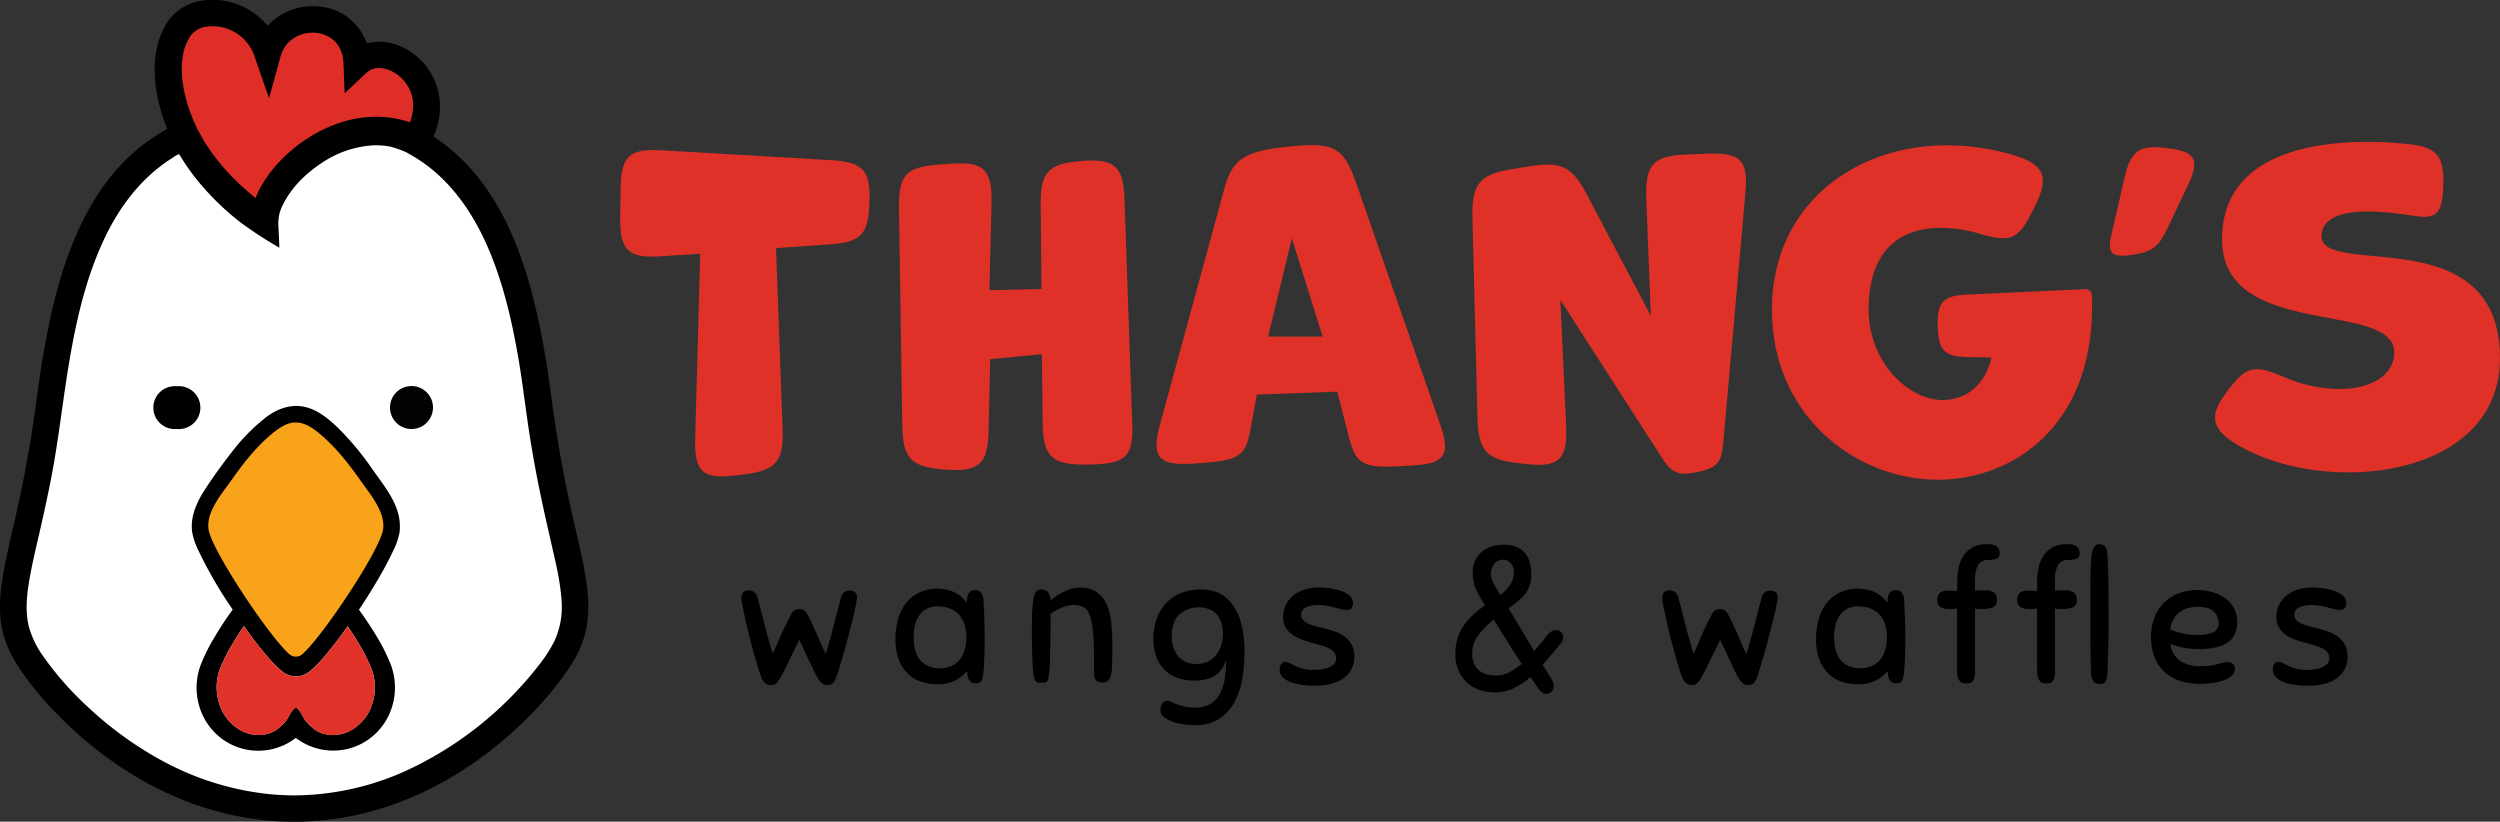 <svg id="Horizontal" xmlns="http://www.w3.org/2000/svg" viewBox="0 0 760.63 250"><rect x="0" y="0" width="760.63" height="250" fill="#333333" stroke="none"/><defs><style>.cls-1{fill:#df3128;}.cls-2{fill:#010202;}.cls-3{fill:#fff;}.cls-4{fill:#e03228;}.cls-5{fill:#f9a31a;}.cls-6{fill:#df2e27;}</style></defs><title>ThangsWangsLogoHorizontal</title><path d="M281.79,359.74a2.31,2.31,0,0,1,1-1.08,2.86,2.86,0,0,1,1.42-.36,2.82,2.82,0,0,1,1.3.33,2.49,2.49,0,0,1,1,1.06q1.61,3,2.91,6.06t2.8,6.23c.92-3,1.74-5.88,2.44-8.67s1.42-5.53,2.16-8.22a3.36,3.36,0,0,1,1.05-1.91,2.87,2.87,0,0,1,1.72-.47,2.31,2.31,0,0,1,1.55.52,1.79,1.79,0,0,1,.61,1.41,15.25,15.25,0,0,1-.36,2.53c-.24,1.2-.56,2.58-.94,4.15s-.82,3.24-1.28,5-.92,3.47-1.38,5.1-.9,3.1-1.3,4.43-.72,2.33-1,3a5.07,5.07,0,0,1-1,1.91,2.47,2.47,0,0,1-1.88.64,2.43,2.43,0,0,1-1.94-.91,11.54,11.54,0,0,1-1.44-2.19q-.22-.45-.72-1.5l-1.19-2.49c-.47-1-1-2-1.5-3.16l-1.63-3.49c-.56,1.18-1.12,2.35-1.69,3.49s-1.1,2.21-1.58,3.19-.9,1.82-1.25,2.52l-.75,1.49a12.54,12.54,0,0,1-1.41,2.19,2.41,2.41,0,0,1-2,.92q-1.95,0-2.94-2.55c-.26-.67-.59-1.65-1-3s-.83-2.77-1.27-4.4-.89-3.31-1.33-5.07-.84-3.41-1.19-5-.64-2.91-.86-4.1a15.93,15.93,0,0,1-.33-2.54,2.27,2.27,0,0,1,.52-1.55,1.9,1.9,0,0,1,1.53-.61,3.13,3.13,0,0,1,1.8.47,3.26,3.26,0,0,1,1.08,1.91c.74,2.69,1.46,5.44,2.16,8.22s1.51,5.68,2.43,8.67q1.23-2.66,2.44-5.54C279.38,364.52,280.46,362.29,281.79,359.74Z" transform="translate(-41 -173)"/><path d="M338,380.9a2.88,2.88,0,0,1-1.42-.3,2,2,0,0,1-.8-.81,3.78,3.78,0,0,1-.39-1.19c-.07-.46-.13-1-.16-1.46a11.59,11.59,0,0,1-3.58,2.88,11.85,11.85,0,0,1-5.56,1.16,16,16,0,0,1-4.41-.64,10.6,10.6,0,0,1-4.07-2.21,11.67,11.67,0,0,1-3-4.24,16.71,16.71,0,0,1-1.16-6.7,21.8,21.8,0,0,1,.77-5.93,14.24,14.24,0,0,1,2.36-4.85,11.42,11.42,0,0,1,4-3.29,13.2,13.2,0,0,1,10.63-.2,10.67,10.67,0,0,1,4,3.35q0-.66.06-1.35a4,4,0,0,1,.3-1.28,2.08,2.08,0,0,1,.8-.94,2.73,2.73,0,0,1,1.5-.36,2.26,2.26,0,0,1,1.55.66,4.36,4.36,0,0,1,.83,2.88c.11,2,.2,3.72.25,5.27s.08,3.15.08,4.82c0,2,0,3.89-.05,5.59s-.13,3.51-.28,5.43a12.38,12.38,0,0,1-.3,2,3.25,3.25,0,0,1-.47,1.11,1.28,1.28,0,0,1-.67.47A2.61,2.61,0,0,1,338,380.9Zm-3-14.07a11.18,11.18,0,0,0-.85-4.71,7.84,7.84,0,0,0-2.16-2.85,7.63,7.63,0,0,0-2.8-1.41,11,11,0,0,0-2.77-.39,7.44,7.44,0,0,0-3.41.72,6.29,6.29,0,0,0-2.3,2,8.61,8.61,0,0,0-1.3,2.93,15.34,15.34,0,0,0-.41,3.69q0,4.88,2.13,7.2a7.46,7.46,0,0,0,5.79,2.32,8.41,8.41,0,0,0,3.68-.74,6.82,6.82,0,0,0,2.49-2,8.42,8.42,0,0,0,1.44-3A13.93,13.93,0,0,0,335,366.83Z" transform="translate(-41 -173)"/><path d="M368,357.08a9.54,9.54,0,0,0-3.68.67,22.16,22.16,0,0,0-3.69,2v3.41c0,1.49,0,3.12-.05,4.87s-.08,3.48-.11,5.18-.11,3.12-.22,4.27c-.08.74-.16,1.32-.25,1.74a2.7,2.7,0,0,1-.39,1,1.11,1.11,0,0,1-.67.42,6.11,6.11,0,0,1-1.08.08,6.28,6.28,0,0,1-1.08-.08,1.29,1.29,0,0,1-.69-.39,2.27,2.27,0,0,1-.44-.91,10.57,10.57,0,0,1-.28-1.67c-.07-.66-.14-1.55-.19-2.66s-.11-2.31-.14-3.62-.07-2.64-.08-4,0-2.6,0-3.74c0-1.88,0-3.42.08-4.6s.16-2.23.3-3.16a6.33,6.33,0,0,1,.89-2.93,1.92,1.92,0,0,1,1.5-.61,2.65,2.65,0,0,1,2.07.77,4.39,4.39,0,0,1,.86,2.55,17.93,17.93,0,0,1,4.41-2.82,11.77,11.77,0,0,1,4.84-1.06,8.69,8.69,0,0,1,4.35,1.11,8.32,8.32,0,0,1,3.24,3.6,13.15,13.15,0,0,1,1.17,3.3,31.11,31.11,0,0,1,.55,3.79c0,.59.07,1.18.11,1.75s.07,1.18.08,1.83,0,1.37,0,2.18v2.89c0,1.18,0,2.29-.05,3.32a15.23,15.23,0,0,1-.31,2.69,3.59,3.59,0,0,1-.86,1.77,2.19,2.19,0,0,1-1.66.63,2.32,2.32,0,0,1-2.66-2.43v-1.41c0-.84,0-1.81,0-2.91s0-2.24-.06-3.38,0-2.09-.08-2.83-.09-1.22-.14-1.91-.13-1.37-.22-2.08-.22-1.37-.36-2a10.46,10.46,0,0,0-.56-1.74,4,4,0,0,0-1.94-2.33A6.26,6.26,0,0,0,368,357.08Z" transform="translate(-41 -173)"/><path d="M404.71,388.27a8.81,8.81,0,0,0,4.4-1,7.9,7.9,0,0,0,2.91-2.94,14,14,0,0,0,1.58-4.6,35.69,35.69,0,0,0,.47-6.06,8.58,8.58,0,0,1-1.44,3,8,8,0,0,1-2.19,2,9,9,0,0,1-2.8,1.08,14.69,14.69,0,0,1-3.21.34,15.83,15.83,0,0,1-4.82-.72,10.44,10.44,0,0,1-4-2.28,10.93,10.93,0,0,1-2.69-4,15.17,15.17,0,0,1-1-5.79,17.87,17.87,0,0,1,1-6,13.33,13.33,0,0,1,2.82-4.73,12.79,12.79,0,0,1,4.52-3.1,15.68,15.68,0,0,1,6.09-1.11,14.3,14.3,0,0,1,3.24.33,11.47,11.47,0,0,1,2.52.89,8.84,8.84,0,0,1,2,1.33,14.57,14.57,0,0,1,1.58,1.66,16.84,16.84,0,0,1,3,6.29,34.93,34.93,0,0,1,.94,8.72,48.64,48.64,0,0,1-.63,7.7,23.53,23.53,0,0,1-2.3,7.12,14.26,14.26,0,0,1-4.6,5.21,13.07,13.07,0,0,1-7.53,2q-.84,0-1.86-.09t-2.1-.24a19.43,19.43,0,0,1-2.14-.47,9.65,9.65,0,0,1-1.94-.81,11.81,11.81,0,0,1-1.77-1.16,2.27,2.27,0,0,1-.66-1.83,3.84,3.84,0,0,1,.47-1.91,1.71,1.71,0,0,1,1.63-.86,2.76,2.76,0,0,1,1.22.33c.44.22,1,.45,1.63.7s1.43.47,2.33.69A14.18,14.18,0,0,0,404.71,388.27ZM405,375a7.79,7.79,0,0,0,3.69-.8,7.25,7.25,0,0,0,2.49-2.13,9.21,9.21,0,0,0,1.44-3,12,12,0,0,0,.47-3.33,11.24,11.24,0,0,0-.36-2.79,7.51,7.51,0,0,0-1.19-2.58,6.06,6.06,0,0,0-2.27-1.88,9.11,9.11,0,0,0-9.5,1.49c-1.5,1.48-2.24,3.66-2.24,6.54a9,9,0,0,0,2,6.26A7,7,0,0,0,405,375Z" transform="translate(-41 -173)"/><path d="M442.43,351.76a27.94,27.94,0,0,1,2.94.2,16.76,16.76,0,0,1,3.38.72,8.62,8.62,0,0,1,2.77,1.47,2.94,2.94,0,0,1,1.16,2.38,2.32,2.32,0,0,1-.47,1.44,1.72,1.72,0,0,1-1.47.61,7.42,7.42,0,0,1-1.63-.22c-.61-.15-1.28-.33-2-.53s-1.49-.38-2.32-.53a15.81,15.81,0,0,0-2.63-.22,8.64,8.64,0,0,0-3.8.72,2.38,2.38,0,0,0-1.47,2.27,2.24,2.24,0,0,0,.53,1.5,4.6,4.6,0,0,0,1.44,1.08,11,11,0,0,0,2.16.8c.83.22,1.71.45,2.63.67,1.15.29,2.28.63,3.41,1a10.86,10.86,0,0,1,3,1.53,7.7,7.7,0,0,1,2.16,2.44,7.26,7.26,0,0,1,.83,3.62,7.81,7.81,0,0,1-3.1,6.51q-3.11,2.42-9.14,2.41a30.21,30.21,0,0,1-3.16-.19,16.77,16.77,0,0,1-3.44-.72,8,8,0,0,1-2.74-1.5,3.19,3.19,0,0,1-1.13-2.57,2.43,2.43,0,0,1,.52-1.69,1.68,1.68,0,0,1,1.3-.58,2.61,2.61,0,0,1,1.28.38c.44.26,1,.54,1.6.83a15.39,15.39,0,0,0,2.28.84,12.1,12.1,0,0,0,3.26.38c.48,0,1.11,0,1.89-.08a9.32,9.32,0,0,0,2.3-.47,6,6,0,0,0,1.94-1.08,2.48,2.48,0,0,0,.8-2,2.63,2.63,0,0,0-.56-1.69,4.53,4.53,0,0,0-1.49-1.19,11.76,11.76,0,0,0-2.19-.86l-2.63-.75q-1.61-.43-3.24-1a12.52,12.52,0,0,1-3-1.44,7.17,7.17,0,0,1-2.17-2.25,6.33,6.33,0,0,1-.83-3.35,8,8,0,0,1,.78-3.51,8.51,8.51,0,0,1,2.22-2.86,10.19,10.19,0,0,1,3.46-1.88A14.48,14.48,0,0,1,442.43,351.76Z" transform="translate(-41 -173)"/><path d="M492.84,357.14a33.25,33.25,0,0,1-2.63-4.57,12.22,12.22,0,0,1-1.13-5.29,8.83,8.83,0,0,1,.72-3.69,7.54,7.54,0,0,1,2-2.66,8.7,8.7,0,0,1,3-1.63,12.26,12.26,0,0,1,3.74-.55,9.41,9.41,0,0,1,4.18.8,6.59,6.59,0,0,1,2.55,2.1,8.1,8.1,0,0,1,1.27,2.91,14.45,14.45,0,0,1,.36,3.16,10.43,10.43,0,0,1-.49,3.38,9.4,9.4,0,0,1-1.39,2.6,12.72,12.72,0,0,1-2.19,2.22q-1.3,1.05-2.85,2.16l7.81,13,2.77-3.27c.22-.3.47-.62.75-1a11.87,11.87,0,0,1,.88-1,6.16,6.16,0,0,1,1-.8,2.2,2.2,0,0,1,1.19-.33,2.32,2.32,0,0,1,1.53.58,2,2,0,0,1,.69,1.58,2.9,2.9,0,0,1-.72,1.91c-.48.57-.94,1.13-1.39,1.69-.33.4-.89,1.08-1.69,2s-1.61,1.89-2.46,2.85l2.49,3.94a6.87,6.87,0,0,1,.64,1.27,3.76,3.76,0,0,1,.25,1.27,2.2,2.2,0,0,1-.75,1.69,2.23,2.23,0,0,1-1.52.7,2.17,2.17,0,0,1-1.28-.5,8,8,0,0,1-1.6-1.89L506.64,379a23.19,23.19,0,0,1-5.24,3.46,13.29,13.29,0,0,1-5.62,1.19,15,15,0,0,1-4.18-.61,10.4,10.4,0,0,1-3.85-2,10.81,10.81,0,0,1-2.83-3.66,12.46,12.46,0,0,1-1.11-5.56,14.56,14.56,0,0,1,2.75-8.78,18.51,18.51,0,0,1,2.88-3.19A42.5,42.5,0,0,1,492.84,357.14Zm3.1,21.38a8.89,8.89,0,0,0,4.3-1A23,23,0,0,0,504,375q-2.16-3.32-4.32-6.75c-1.44-2.29-2.85-4.55-4.21-6.76a29.1,29.1,0,0,0-4.66,4.71,9.07,9.07,0,0,0-1.88,5.7,7.24,7.24,0,0,0,.58,3.08,5.78,5.78,0,0,0,1.58,2.05,6.35,6.35,0,0,0,2.27,1.16A9.54,9.54,0,0,0,495.94,378.52Zm-1.32-30.91a6.17,6.17,0,0,0,.69,2.69A40.23,40.23,0,0,0,497.5,354a12.48,12.48,0,0,0,2.85-2.94,6.62,6.62,0,0,0,1.25-3.88,3.87,3.87,0,0,0-1-2.88,3.3,3.3,0,0,0-2.35-1,3.12,3.12,0,0,0-2.64,1.33A4.92,4.92,0,0,0,494.62,347.61Z" transform="translate(-41 -173)"/><path d="M561.92,359.74a2.28,2.28,0,0,1,1-1.08,2.82,2.82,0,0,1,1.41-.36,2.76,2.76,0,0,1,1.3.33,2.46,2.46,0,0,1,1,1.06q1.61,3,2.91,6.06c.86,2.05,1.8,4.13,2.79,6.23q1.39-4.49,2.44-8.67c.7-2.78,1.42-5.53,2.16-8.22a3.31,3.31,0,0,1,1.06-1.91,2.84,2.84,0,0,1,1.71-.47,2.27,2.27,0,0,1,1.55.52,1.76,1.76,0,0,1,.61,1.41,15.25,15.25,0,0,1-.36,2.53c-.24,1.2-.55,2.58-.94,4.15s-.81,3.24-1.27,5-.93,3.47-1.39,5.1-.89,3.1-1.3,4.43-.72,2.33-.94,3a5.36,5.36,0,0,1-1,1.91,2.5,2.5,0,0,1-1.89.64,2.45,2.45,0,0,1-1.94-.91,12.59,12.59,0,0,1-1.44-2.19l-.72-1.5-1.19-2.49c-.46-1-1-2-1.49-3.16s-1.08-2.31-1.64-3.49c-.55,1.18-1.11,2.35-1.69,3.49s-1.1,2.21-1.58,3.19-.89,1.82-1.24,2.52l-.75,1.49a12.54,12.54,0,0,1-1.41,2.19,2.43,2.43,0,0,1-2,.92q-1.93,0-2.94-2.55c-.25-.67-.59-1.65-1-3s-.83-2.77-1.28-4.4-.88-3.31-1.33-5.07-.84-3.41-1.19-5-.63-2.91-.86-4.1a15.93,15.93,0,0,1-.33-2.54,2.28,2.28,0,0,1,.53-1.55,1.89,1.89,0,0,1,1.52-.61,3.09,3.09,0,0,1,1.8.47,3.26,3.26,0,0,1,1.08,1.91c.74,2.69,1.46,5.44,2.16,8.22s1.52,5.68,2.44,8.67q1.22-2.66,2.44-5.54T561.92,359.74Z" transform="translate(-41 -173)"/><path d="M618.09,380.9a2.84,2.84,0,0,1-1.41-.3,2,2,0,0,1-.8-.81,3.34,3.34,0,0,1-.39-1.19c-.08-.46-.13-1-.17-1.46a11.43,11.43,0,0,1-3.57,2.88,11.89,11.89,0,0,1-5.57,1.16,15.83,15.83,0,0,1-4.4-.64,10.46,10.46,0,0,1-4.07-2.21,11.81,11.81,0,0,1-3-4.24,16.88,16.88,0,0,1-1.16-6.7,21.79,21.79,0,0,1,.78-5.93,14.22,14.22,0,0,1,2.35-4.85,11.42,11.42,0,0,1,4-3.29,13.22,13.22,0,0,1,10.64-.2,10.82,10.82,0,0,1,4,3.35c0-.44,0-.89.05-1.35a4,4,0,0,1,.31-1.28,2,2,0,0,1,.8-.94,2.73,2.73,0,0,1,1.5-.36,2.26,2.26,0,0,1,1.55.66,4.42,4.42,0,0,1,.83,2.88c.11,2,.19,3.72.25,5.27s.08,3.15.08,4.82c0,2,0,3.89-.06,5.59s-.13,3.51-.27,5.43a13.39,13.39,0,0,1-.31,2,3.07,3.07,0,0,1-.47,1.11,1.25,1.25,0,0,1-.66.47A2.63,2.63,0,0,1,618.09,380.9Zm-3-14.07a11.17,11.17,0,0,0-.86-4.71,7.43,7.43,0,0,0-5-4.26,11,11,0,0,0-2.77-.39,7.39,7.39,0,0,0-3.4.72,6.29,6.29,0,0,0-2.3,2,8.42,8.42,0,0,0-1.3,2.93,15.32,15.32,0,0,0-.42,3.69q0,4.88,2.13,7.2A7.48,7.48,0,0,0,607,376.3a8.46,8.46,0,0,0,3.69-.74,7,7,0,0,0,2.49-2,8.59,8.59,0,0,0,1.44-3A14.35,14.35,0,0,0,615.1,366.83Z" transform="translate(-41 -173)"/><path d="M636.43,358.19c-.41,0-.81.06-1.19.08l-1.14,0a5.15,5.15,0,0,1-2.74-.58,2.46,2.46,0,0,1-.92-2.24,2.89,2.89,0,0,1,.7-2,3.78,3.78,0,0,1,2.74-.74,21,21,0,0,1,2.6.16v-3.21a17.41,17.41,0,0,1,.5-4.21,10.72,10.72,0,0,1,1.55-3.52,7.87,7.87,0,0,1,2.74-2.44,8.6,8.6,0,0,1,4.13-.91,5.49,5.49,0,0,1,3.1.64,2.37,2.37,0,0,1,.89,2.07,1.63,1.63,0,0,1-1.16,1.78,9.83,9.83,0,0,1-2.66.33,2.94,2.94,0,0,0-2.74,1.61,7.82,7.82,0,0,0-.92,3.93v3.88a7.85,7.85,0,0,1,1.41-.2c.47,0,.95,0,1.47,0a4.86,4.86,0,0,1,2.91.67,2.49,2.49,0,0,1,.86,2.1,2.32,2.32,0,0,1-1.16,2.36,7.67,7.67,0,0,1-3.11.53h-1.13a6.46,6.46,0,0,1-1.25-.12v19.06a7.23,7.23,0,0,1-.22,2.05,2.66,2.66,0,0,1-.61,1.11,1.62,1.62,0,0,1-.89.47,5.89,5.89,0,0,1-1.05.08,3.5,3.5,0,0,1-1-.14,1.68,1.68,0,0,1-.85-.55,3.39,3.39,0,0,1-.61-1.14,5.51,5.51,0,0,1-.25-1.82Z" transform="translate(-41 -173)"/><path d="M660.75,358.19c-.41,0-.81.06-1.2.08l-1.13,0a5.15,5.15,0,0,1-2.74-.58,2.46,2.46,0,0,1-.92-2.24,2.85,2.85,0,0,1,.7-2,3.78,3.78,0,0,1,2.74-.74,21,21,0,0,1,2.6.16v-3.21a17.41,17.41,0,0,1,.5-4.21,10.72,10.72,0,0,1,1.55-3.52,7.87,7.87,0,0,1,2.74-2.44,8.58,8.58,0,0,1,4.13-.91,5.49,5.49,0,0,1,3.1.64,2.37,2.37,0,0,1,.89,2.07,1.63,1.63,0,0,1-1.17,1.78,9.7,9.7,0,0,1-2.65.33,3,3,0,0,0-2.75,1.61,7.93,7.93,0,0,0-.91,3.93v3.88a7.85,7.85,0,0,1,1.41-.2q.69,0,1.47,0a4.86,4.86,0,0,1,2.91.67,2.49,2.49,0,0,1,.86,2.1,2.31,2.31,0,0,1-1.17,2.36,7.61,7.61,0,0,1-3.1.53h-1.13a6.46,6.46,0,0,1-1.25-.12v19.06a7.23,7.23,0,0,1-.22,2.05,2.66,2.66,0,0,1-.61,1.11,1.65,1.65,0,0,1-.89.47,5.89,5.89,0,0,1-1,.08,3.5,3.5,0,0,1-1-.14,1.7,1.7,0,0,1-.86-.55,3.38,3.38,0,0,1-.6-1.14,5.51,5.51,0,0,1-.25-1.82Zm16.45,19.28c0-1.33-.08-2.88-.11-4.66s-.07-3.69-.09-5.76,0-4.24,0-6.53,0-4.64,0-7q0-3.93.06-6.76a41.6,41.6,0,0,1,.3-4.65,6.94,6.94,0,0,1,.8-2.69,1.76,1.76,0,0,1,1.56-.86,2.54,2.54,0,0,1,1.66.61c.48.41.75,1.35.83,2.83q.23,4,.28,8.28t.05,8.45v4.79c0,1.53,0,3-.05,4.54s-.08,3-.12,4.57-.09,3.16-.16,4.82a10,10,0,0,1-.25,2,2.87,2.87,0,0,1-.53,1.11,1.29,1.29,0,0,1-.74.47,4.75,4.75,0,0,1-1,.08,2.23,2.23,0,0,1-1.67-.69A4.88,4.88,0,0,1,677.2,377.47Z" transform="translate(-41 -173)"/><path d="M710.05,370.49a27.75,27.75,0,0,1-4.07-.31,19.77,19.77,0,0,1-4.63-1.3,7.42,7.42,0,0,0,2.8,5.1,11,11,0,0,0,6.62,1.72,18.33,18.33,0,0,0,2.8-.2c.83-.13,1.55-.28,2.18-.44l1.67-.44a5.05,5.05,0,0,1,1.33-.2,2.73,2.73,0,0,1,1.49.47,1.75,1.75,0,0,1,.72,1.58,2.77,2.77,0,0,1-1.13,2.27,9,9,0,0,1-2.77,1.41,16.69,16.69,0,0,1-3.47.73c-1.22.12-2.29.19-3.21.19a19.48,19.48,0,0,1-6-.89,12.86,12.86,0,0,1-4.74-2.68,12.29,12.29,0,0,1-3.1-4.46,17.82,17.82,0,0,1,0-12.3,13,13,0,0,1,3-4.49,12.4,12.4,0,0,1,4.46-2.77,16,16,0,0,1,5.56-.94,16.65,16.65,0,0,1,4.52.61,12.29,12.29,0,0,1,3.88,1.83,9.21,9.21,0,0,1,2.71,3.07,8.91,8.91,0,0,1,1,4.35,7.84,7.84,0,0,1-.84,3.77,6.45,6.45,0,0,1-2.35,2.49,11.08,11.08,0,0,1-3.66,1.38A23,23,0,0,1,710.05,370.49Zm-.39-12.85a11.36,11.36,0,0,0-2.88.36,7.62,7.62,0,0,0-2.52,1.16,6.78,6.78,0,0,0-1.91,2.1,8.77,8.77,0,0,0-1.06,3.24,18,18,0,0,0,4.1,1.31,23.74,23.74,0,0,0,4.21.36,11.08,11.08,0,0,0,4.85-.81,3,3,0,0,0,1.58-2.9,4.57,4.57,0,0,0-1.47-3.38Q713.09,357.64,709.66,357.64Z" transform="translate(-41 -173)"/><path d="M744.61,351.76a27.94,27.94,0,0,1,2.94.2,16.76,16.76,0,0,1,3.38.72,8.62,8.62,0,0,1,2.77,1.47,2.94,2.94,0,0,1,1.16,2.38,2.26,2.26,0,0,1-.47,1.44,1.72,1.72,0,0,1-1.47.61,7.42,7.42,0,0,1-1.63-.22c-.61-.15-1.27-.33-2-.53s-1.49-.38-2.32-.53a15.81,15.81,0,0,0-2.63-.22,8.67,8.67,0,0,0-3.8.72,2.38,2.38,0,0,0-1.47,2.27,2.24,2.24,0,0,0,.53,1.5,4.6,4.6,0,0,0,1.44,1.08,11,11,0,0,0,2.16.8c.83.22,1.71.45,2.63.67,1.15.29,2.28.63,3.41,1a10.73,10.73,0,0,1,3,1.53,7.46,7.46,0,0,1,2.16,2.44,7.26,7.26,0,0,1,.83,3.62,7.79,7.79,0,0,1-3.1,6.51q-3.1,2.42-9.14,2.41a30.21,30.21,0,0,1-3.16-.19,16.67,16.67,0,0,1-3.43-.72,7.92,7.92,0,0,1-2.75-1.5,3.22,3.22,0,0,1-1.13-2.57,2.43,2.43,0,0,1,.52-1.69,1.7,1.7,0,0,1,1.31-.58,2.6,2.6,0,0,1,1.27.38,18,18,0,0,0,1.61.83,14.83,14.83,0,0,0,2.27.84,12.13,12.13,0,0,0,3.27.38c.48,0,1.1,0,1.88-.08a9.22,9.22,0,0,0,2.3-.47,6,6,0,0,0,1.94-1.08,2.48,2.48,0,0,0,.8-2,2.62,2.62,0,0,0-.55-1.69,4.68,4.68,0,0,0-1.5-1.19,11.76,11.76,0,0,0-2.19-.86l-2.63-.75q-1.61-.43-3.24-1a12.52,12.52,0,0,1-3-1.44,7,7,0,0,1-2.16-2.25,6.24,6.24,0,0,1-.83-3.35,8,8,0,0,1,.77-3.51,8.51,8.51,0,0,1,2.22-2.86,10.19,10.19,0,0,1,3.46-1.88A14.48,14.48,0,0,1,744.61,351.76Z" transform="translate(-41 -173)"/><path class="cls-1" d="M279.1,303.19c.38,10.27-1.9,12.94-12,14.2l-2.41.26c-9.89,1.27-12.43-1.14-12.18-11.16l1.53-56.3-11.67.76c-10.14.76-12.81-1.65-12.68-11.79l.13-8.5c.12-10.14,2.53-12.55,12.68-11.92l51.48,3c9.64.63,11.92,3,11.54,12.93-.26,9.64-2.54,12.05-12.18,12.68l-16.23,1.14Z" transform="translate(-41 -173)"/><path class="cls-1" d="M385.49,302.05c.38,10.14-2,12.3-14.46,12.3-10.27,0-12.68-2.66-12.81-12.93L358,280.75l-15.72,1.52-.51,21.94c-.25,10.14-2.92,12.42-13.31,11.66s-12.81-3.42-12.94-13.69l-1-65.81c-.13-10.27,2.15-12.56,12.42-13.32l3.3-.25c10.14-.76,12.68,1.9,12.43,12l-.64,26.5,15.85-.38-.25-25.49c-.13-10,2.28-12.68,12.3-13.44s12.81,1.39,13.19,11.28Z" transform="translate(-41 -173)"/><path class="cls-1" d="M479.19,302.18c3.3,9.25,1.27,12-8.5,12.42l-4.18.26c-12.81.76-13.32-1.78-15.85-11.79l-2.79-10.91-24.47.89-1.4,7.73c-1.77,10.15-2.28,12.18-15.09,13.06l-3.67.26c-9.77.5-11.92-2.16-9.39-11.67l19.4-71.13c2.67-10,5.58-12.68,23.33-14,10.4-.76,13.44,1.14,16.87,10.9Zm-35.76-26.76-9.38-29.92-7.23,29.92Z" transform="translate(-41 -173)"/><path class="cls-1" d="M565.28,308c-.5,5.83-1.9,7.35-7.86,8.62s-7.86.26-11-4.69l-30.68-47.68,1.77,38.55c.38,10-2.16,12.43-12.05,11.41l-2-.25c-10.15-1-12.68-3.68-12.94-14L489,239.54c-.25-10.27,1.78-13.44,12.05-15.09l4.69-.76c10.27-1.65,13.44-.38,18.26,8.87l19.27,36.52-1.39-35.63c-.38-10.14,2-13.06,12.17-13.44l6.47-.25c10-.38,12.42,1.9,11.53,11.92Z" transform="translate(-41 -173)"/><path class="cls-1" d="M646.94,281.76l-7-.12c-7.36-.13-9.13-1.91-9.39-9.51-.12-7.36,1.65-9.13,9-9.51L674.71,261c2-.13,2.66.38,2.79,2.41v2.91c0,36.78-24.47,52.63-46.92,52.63-24.85,0-50.46-19.41-50.46-51.74,0-31.32,24.6-50,53.25-50a71.22,71.22,0,0,1,20.29,3c9.26,2.79,10.91,6.6,6.6,15.22L659.5,237c-4.44,8.88-6.6,9.89-16.24,7.1a42.9,42.9,0,0,0-11.79-1.77c-11.79,0-21.93,6.21-21.93,24.85,0,16.1,12.17,27.52,22.44,27.52C638.7,294.7,644.66,290.89,646.94,281.76Z" transform="translate(-41 -173)"/><path class="cls-1" d="M700.45,242.45c-2.66,5.71-4.69,7.23-10.91,8.12s-7.48-.63-6.08-6.34l3.93-17.12c1.9-8.37,4.44-10.14,13.31-9,8.25,1,9.64,3.55,6.09,11Z" transform="translate(-41 -173)"/><path class="cls-1" d="M721,307.88c-7-4.31-7.86-8.49-2.92-15l.38-.63c6-7.86,8-8.5,17.38-4.57a43.58,43.58,0,0,0,16.86,3.68c9.76,0,16.74-4.19,16.74-11.16,0-16-52.37-3.68-52.37-34.36,0-23.59,22.82-29.67,44.38-29.67,4.06,0,8.11.25,11.92.63,9,.89,11.28,3.55,11,12.55-.25,7.36-1.39,9.64-6.21,9.64-1.65,0-9.51-1.65-16.74-1.65-7.61,0-14.08,1.9-14.08,7.48,0,12.94,54.27-5.45,54.27,37.16,0,24.09-22.82,34.74-46.15,34.74C742.93,316.76,730.25,313.59,721,307.88Z" transform="translate(-41 -173)"/><path d="M45.57,374.2C53.64,387.77,84.64,423,130.5,423s76.85-35.24,84.93-48.8c7.12-12,4.75-22.45.79-39.8h0a394.18,394.18,0,0,1-7.33-39.52c-4.22-32.43-11.6-64.38-36-80.32,4.47-10.4.76-19.73-5.48-24.73-4.62-3.69-10.1-4.92-14.85-3.64A16.67,16.67,0,0,0,138.32,175a18.88,18.88,0,0,0-15.9,5.83,21.71,21.71,0,0,0-20.92-7.47,15,15,0,0,0-10.5,8c-4.24,7.79-3.88,19,.9,30.88-27.41,15-35.36,48.51-39.79,82.57a397.93,397.93,0,0,1-7.33,39.53C40.83,351.76,38.44,362.23,45.57,374.2Z" transform="translate(-41 -173)"/><path d="M130.5,421c-44.92,0-75.28-34.51-83.2-47.81-6.71-11.28-4.53-20.88-.57-38.3l0-.14a395.76,395.76,0,0,0,7.34-39.61c4.35-33.45,12.06-66.43,38.77-81.07a2,2,0,0,0,.9-2.51c-4.57-11.32-4.93-22-1-29.17a13.11,13.11,0,0,1,9.09-7,21.41,21.41,0,0,1,3.81-.34,19.58,19.58,0,0,1,15.19,7.11,2,2,0,0,0,1.51.74h0a2,2,0,0,0,1.48-.66,16.89,16.89,0,0,1,12.33-5.29,16.44,16.44,0,0,1,1.86.11,14.64,14.64,0,0,1,12.61,9.83,2,2,0,0,0,1.89,1.34,1.93,1.93,0,0,0,.53-.07,12.46,12.46,0,0,1,3.24-.42,16,16,0,0,1,9.84,3.69c5,4,9.24,12.23,4.88,22.36a2,2,0,0,0,.75,2.48c23.83,15.6,30.93,47.14,35.06,78.9a396.46,396.46,0,0,0,7.29,39.4l.07.31c3.85,16.86,6.17,27-.55,38.34C205.78,386.47,175.38,421,130.5,421Z" transform="translate(-41 -173)"/><path class="cls-2" d="M99.8,209.51c-4-9.65-4.61-18.75-1.53-24.38h0a7,7,0,0,1,4.7-3.85,15.8,15.8,0,0,1,2.71-.25,13.38,13.38,0,0,1,12.86,9.31l4.36,12.52,3.53-12.78c1.53-5.55,6.75-7.57,11-7.08,1.82.21,7.79,1.51,8.11,9.36l.36,9,6.6-6.19c2.78-2.61,7.06-1.41,9.84.82,3.46,2.75,5.85,7.78,3.4,14.21-9.84-3.37-20.95-1.69-31.06,4.83-7.56,4.88-13.36,11.68-15.87,18.19C113.24,228.87,104.46,220.62,99.8,209.51Z" transform="translate(-41 -173)"/><path class="cls-2" d="M52.66,336.41a397.36,397.36,0,0,0,7.48-40.31c4.14-31.76,11.36-62.86,35.33-76.24,9,15.27,23.22,24.06,23.9,24.48l6.62,4-.32-7.72c-.2-4.56,4.8-12.62,13.47-18.22,4.87-3.14,14.21-7.54,24.32-3.82a4.1,4.1,0,0,0,.69.45c25.11,12.94,32.48,44.68,36.71,77.05a398.45,398.45,0,0,0,7.48,40.31c3.86,16.91,5.62,24.63.17,33.77h0C201.58,381.8,172.4,415,130.5,415s-71.08-33.17-78-44.79C47,361,48.8,353.32,52.66,336.41Z" transform="translate(-41 -173)"/><path class="cls-3" d="M130.5,415a83.35,83.35,0,0,0,33.59-7.29A109.06,109.06,0,0,0,205.24,375a40.75,40.75,0,0,0,4.58-7.24,24.91,24.91,0,0,0,2-12.47c-.42-5.92-1.9-11.76-3.22-17.53-1.16-5.12-2.33-10.24-3.38-15.38q-1.95-9.48-3.39-19.05c-1-6.6-1.77-13.23-2.86-19.82-1.95-11.7-4.55-23.42-9.17-34.39-4.12-9.8-10.05-19-18.59-25.55a49.33,49.33,0,0,0-6.74-4.3,33.14,33.14,0,0,0-4.67-1.65,23.3,23.3,0,0,0-5.21-.4A31.1,31.1,0,0,0,139,222.51c-4.82,3.14-9.29,7.46-11.86,12.66a12,12,0,0,0-1.46,5.47c0,1.29.11,2.58.16,3.86l.16,3.86a120.93,120.93,0,0,1-11.88-7.74,80.38,80.38,0,0,1-10.71-10,70.8,70.8,0,0,1-5.59-7.09c-.44-.64-.86-1.29-1.28-1.95l-.62-1a2.47,2.47,0,0,0-.27-.44c-.4-.42-.08-.21-.53-.09a7.37,7.37,0,0,0-1.65,1q-.87.54-1.71,1.11c-8.69,6-15,14.7-19.34,24.17-4.86,10.48-7.66,21.82-9.72,33.14-2.32,12.73-3.59,25.62-6,38.33-1,5.21-2.13,10.39-3.3,15.56-1.3,5.75-2.75,11.5-3.67,17.33-.69,4.37-1,8.88.11,13.19a28.4,28.4,0,0,0,4.34,8.83,95.3,95.3,0,0,0,13.63,15.45,108.89,108.89,0,0,0,23,16.55,86.78,86.78,0,0,0,31.08,9.79A80.36,80.36,0,0,0,130.5,415Z" transform="translate(-41 -173)"/><path d="M161.76,328a15.3,15.3,0,0,1,.8,7,21.08,21.08,0,0,1-1.94,5.59c-1.22,2.64-2.61,5.2-4.05,7.71-2,3.48-4.13,6.87-6.35,10.21,1.9,2.6,3.73,5.37,5.31,8a56.14,56.14,0,0,1,4.48,9,19.82,19.82,0,0,1-.46,14.52,18.83,18.83,0,0,1-10.2,10A18.72,18.72,0,0,1,131,397.51a18.66,18.66,0,0,1-14.91,3.57,19.45,19.45,0,0,1-3.45-1,18.86,18.86,0,0,1-10.21-10,19.85,19.85,0,0,1-.46-14.53,55,55,0,0,1,4.49-9c1.58-2.67,3.42-5.46,5.34-8.08q-.43-.62-.84-1.23a129.54,129.54,0,0,1-9.54-16.65,21.65,21.65,0,0,1-1.92-5.5c-.74-4.68,1.31-9.22,3.79-13.05s5.33-7.78,8.22-11.47A58,58,0,0,1,122,299.91c3.53-2.65,7.82-4.17,12.2-3s8.18,4.7,11.33,8a89.92,89.92,0,0,1,9.1,11.31C157.29,320,160.25,323.62,161.76,328Zm-7.86,60.11a16,16,0,0,0,.25-11.29,50.92,50.92,0,0,0-3.88-7.82c-1-1.73-2.2-3.6-3.48-5.48-.5.7-1,1.41-1.49,2.09-1.8,2.45-3.66,4.87-5.64,7.17a32.61,32.61,0,0,1-4.62,4.63,6.54,6.54,0,0,1-8,0,29.47,29.47,0,0,1-4.55-4.52c-2.6-3-5-6.16-7.29-9.41-1.28,1.89-2.47,3.76-3.5,5.5a51.86,51.86,0,0,0-3.88,7.81,16.16,16.16,0,0,0,.25,11.29,13.61,13.61,0,0,0,7.36,7.71,10.94,10.94,0,0,0,6.92.48c2.27-.57,3.91-1.95,5.66-3.92.57-.65,2-4,3-4s2.45,3.37,3,4c1.76,2,3.34,3.35,5.6,3.93a11,11,0,0,0,6.93-.49A13.63,13.63,0,0,0,153.9,388.11Z" transform="translate(-41 -173)"/><path class="cls-4" d="M154.15,376.82a16,16,0,0,1-.25,11.29,13.63,13.63,0,0,1-7.35,7.71,11,11,0,0,1-6.93.49c-2.26-.58-3.84-2-5.6-3.93-.57-.65-2.05-4-3-4s-2.44,3.37-3,4c-1.75,2-3.39,3.35-5.66,3.92a10.94,10.94,0,0,1-6.92-.48,13.61,13.61,0,0,1-7.36-7.71,16.16,16.16,0,0,1-.25-11.29,51.86,51.86,0,0,1,3.88-7.81c1-1.74,2.22-3.61,3.5-5.5,2.3,3.25,4.69,6.42,7.29,9.41a29.47,29.47,0,0,0,4.55,4.52,6.54,6.54,0,0,0,8,0,32.61,32.61,0,0,0,4.62-4.63c2-2.3,3.84-4.72,5.64-7.17.51-.68,1-1.39,1.49-2.09,1.28,1.88,2.45,3.75,3.48,5.48A50.92,50.92,0,0,1,154.15,376.82Z" transform="translate(-41 -173)"/><path class="cls-5" d="M131,371.29a1.51,1.51,0,0,1-1-.37c-5.86-5.11-23.27-31.12-24.09-37.05-.55-3.95,2.61-8.26,5.4-12.07.5-.68,1-1.33,1.42-2,3.26-4.63,7.28-9.91,12.47-14.1,2.29-1.85,4.09-2.71,5.68-2.71h.18c1.62,0,3.49.9,5.72,2.71,5.18,4.19,9.21,9.47,12.46,14.09l1.15,1.6.27.36c2.79,3.82,5.94,8.13,5.39,12.08-.82,5.92-18.23,31.93-24.08,37.05A1.54,1.54,0,0,1,131,371.29Z" transform="translate(-41 -173)"/><path class="cls-5" d="M130.9,304.53h.17c1.22,0,2.81.77,4.78,2.37,5.06,4.09,9,9.27,12.18,13.79.45.64.94,1.3,1.44,2,2.61,3.58,5.58,7.63,5.12,11h0c-.73,5.26-17.72,31-23.59,36.13-5.87-5.13-22.85-30.87-23.58-36.13-.47-3.35,2.51-7.4,5.13-11,.5-.67,1-1.33,1.43-2,3.19-4.52,7.13-9.7,12.18-13.79,2-1.57,3.53-2.37,4.74-2.37m0-3h0c-2,0-4.05,1-6.62,3-5.33,4.31-9.44,9.7-12.75,14.4-.44.63-.91,1.27-1.39,1.92-3,4.06-6.33,8.64-5.69,13.19.86,6.25,18.37,32.54,24.58,38a3,3,0,0,0,3.95,0c6.21-5.43,23.71-31.72,24.58-38,.63-4.55-2.71-9.12-5.66-13.15l-.3-.41c-.39-.53-.76-1.05-1.11-1.54-3.31-4.7-7.42-10.09-12.75-14.4-2.5-2-4.67-3-6.64-3h-.2Z" transform="translate(-41 -173)"/><path class="cls-6" d="M118.77,233.24c2.51-6.51,8.31-13.31,15.87-18.19,10.11-6.52,21.22-8.2,31.06-4.83,2.45-6.43.06-11.46-3.4-14.21-2.78-2.23-7.06-3.43-9.84-.82l-6.6,6.19-.36-9c-.32-7.85-6.29-9.15-8.11-9.36-4.21-.49-9.43,1.53-11,7.08l-3.53,12.78-4.36-12.52A13.38,13.38,0,0,0,105.68,181a15.8,15.8,0,0,0-2.71.25,7,7,0,0,0-4.7,3.85h0c-3.08,5.63-2.51,14.73,1.53,24.38C104.46,220.62,113.24,228.87,118.77,233.24Z" transform="translate(-41 -173)"/><path d="M94.81,303.52h0a6.53,6.53,0,1,0,0-13h0a6.53,6.53,0,1,0,0,13Z" transform="translate(-41 -173)"/><path class="cls-2" d="M166.2,290.47a6.52,6.52,0,0,0-6.54,6.52v0a6.54,6.54,0,1,0,6.54-6.54Z" transform="translate(-41 -173)"/></svg>